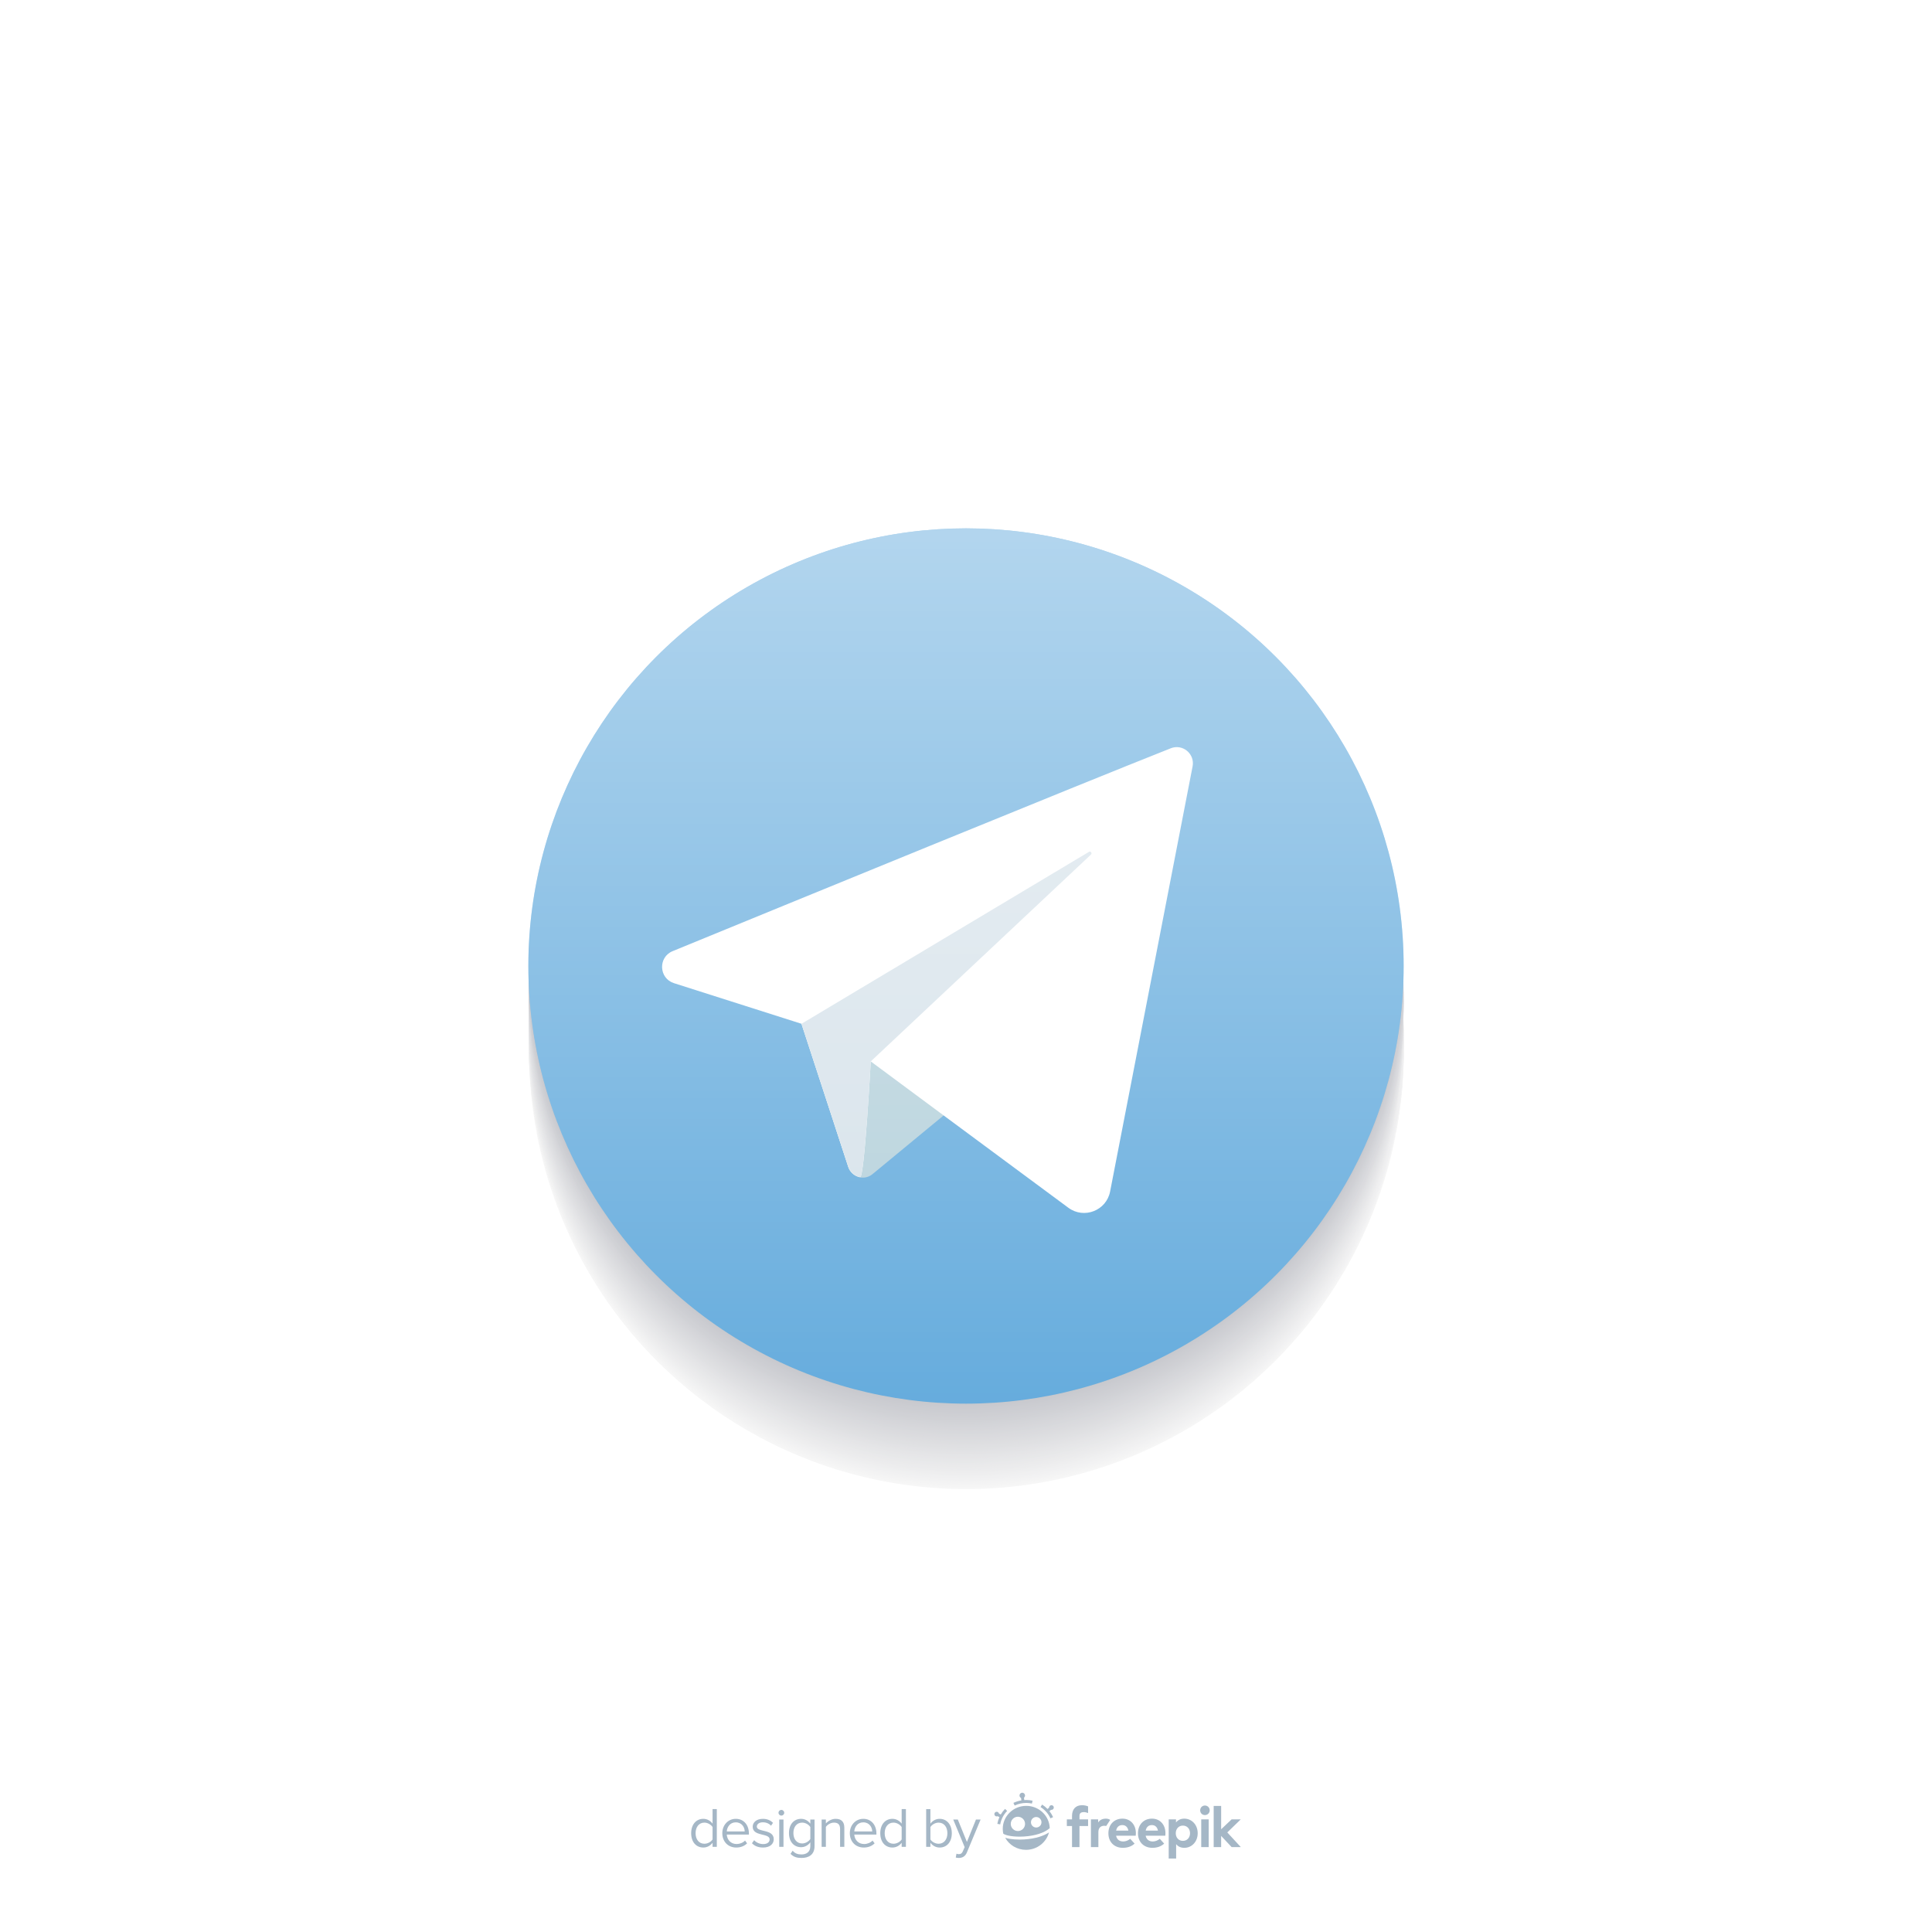<?xml version="1.0" encoding="utf-8"?>
<!-- Generator: Adobe Illustrator 27.5.0, SVG Export Plug-In . SVG Version: 6.00 Build 0)  -->
<svg version="1.1" xmlns="http://www.w3.org/2000/svg" xmlns:xlink="http://www.w3.org/1999/xlink" x="0px" y="0px"
	 viewBox="0 0 500 500" style="enable-background:new 0 0 500 500;" xml:space="preserve">
<g id="BACKGROUND">
	<rect style="fill:#FFFFFF;" width="500" height="500"/>
</g>
<g id="OBJECTS">
	<g>
		
			<ellipse transform="matrix(0.099 -0.995 0.995 0.099 -45.602 494.089)" style="fill:#F6F6F6;" cx="250" cy="272.223" rx="113.084" ry="113.085"/>
		
			<ellipse transform="matrix(0.083 -0.997 0.997 0.083 -41.753 498.639)" style="fill:#F6F6F6;" cx="250" cy="272.001" rx="113.084" ry="113.085"/>
		
			<ellipse transform="matrix(0.104 -0.995 0.995 0.104 -46.276 492.2)" style="fill:#F5F5F5;" cx="250" cy="271.78" rx="113.084" ry="113.085"/>
		
			<ellipse transform="matrix(0.083 -0.997 0.997 0.083 -41.312 498.233)" style="fill:#F5F5F5;" cx="250" cy="271.558" rx="113.084" ry="113.085"/>
		
			<ellipse transform="matrix(0.104 -0.995 0.995 0.104 -45.835 491.803)" style="fill:#F4F4F4;" cx="250" cy="271.337" rx="113.084" ry="113.085"/>
		
			<ellipse transform="matrix(0.099 -0.995 0.995 0.099 -44.5 493.091)" style="fill:#F4F4F4;" cx="250" cy="271.115" rx="113.084" ry="113.085"/>
		
			<ellipse transform="matrix(0.083 -0.997 0.997 0.083 -40.65 497.624)" style="fill:#F3F3F4;" cx="250" cy="270.894" rx="113.084" ry="113.085"/>
		
			<ellipse transform="matrix(0.099 -0.995 0.995 0.099 -44.059 492.692)" style="fill:#F3F3F3;" cx="250" cy="270.673" rx="113.084" ry="113.085"/>
		
			<ellipse transform="matrix(0.083 -0.997 0.997 0.083 -40.208 497.217)" style="fill:#F2F2F3;" cx="250" cy="270.451" rx="113.084" ry="113.085"/>
		
			<ellipse transform="matrix(0.075 -0.997 0.997 0.075 -38.304 499.151)" style="fill:#F2F2F2;" cx="250" cy="270.23" rx="113.084" ry="113.085"/>
		
			<ellipse transform="matrix(0.083 -0.997 0.997 0.083 -39.767 496.811)" style="fill:#F1F1F2;" cx="250" cy="270.008" rx="113.084" ry="113.085"/>
		
			<ellipse transform="matrix(0.083 -0.997 0.997 0.083 -39.546 496.608)" style="fill:#F1F1F2;" cx="250" cy="269.787" rx="113.084" ry="113.085"/>
		
			<ellipse transform="matrix(0.083 -0.997 0.997 0.083 -39.325 496.405)" style="fill:#F0F0F1;" cx="250" cy="269.565" rx="113.084" ry="113.085"/>
		
			<ellipse transform="matrix(0.083 -0.997 0.997 0.083 -39.105 496.202)" style="fill:#F0F0F1;" cx="250" cy="269.344" rx="113.084" ry="113.085"/>
		
			<ellipse transform="matrix(0.075 -0.997 0.997 0.075 -37.2 498.127)" style="fill:#EFF0F0;" cx="250" cy="269.122" rx="113.084" ry="113.085"/>
		
			<ellipse transform="matrix(0.083 -0.997 0.997 0.083 -38.663 495.796)" style="fill:#EFEFF0;" cx="250" cy="268.901" rx="113.084" ry="113.085"/>
		
			<ellipse transform="matrix(0.075 -0.997 0.997 0.075 -36.758 497.718)" style="fill:#EEEFEF;" cx="250" cy="268.679" rx="113.084" ry="113.085"/>
		
			<ellipse transform="matrix(0.059 -0.998 0.998 0.059 -32.674 502.264)" style="fill:#EEEEEF;" cx="250" cy="268.458" rx="113.084" ry="113.085"/>
		
			<ellipse transform="matrix(0.075 -0.997 0.997 0.075 -36.316 497.308)" style="fill:#EEEEEF;" cx="250" cy="268.236" rx="113.084" ry="113.085"/>
		
			<ellipse transform="matrix(0.059 -0.998 0.998 0.059 -32.231 501.847)" style="fill:#EDEDEE;" cx="250" cy="268.015" rx="113.084" ry="113.085"/>
		
			<ellipse transform="matrix(0.075 -0.997 0.997 0.075 -35.875 496.899)" style="fill:#EDEDEE;" cx="250" cy="267.794" rx="113.084" ry="113.085"/>
		
			<ellipse transform="matrix(0.059 -0.998 0.998 0.059 -31.789 501.43)" style="fill:#ECECED;" cx="250" cy="267.572" rx="113.084" ry="113.085"/>
		
			<ellipse transform="matrix(0.059 -0.998 0.998 0.059 -31.568 501.222)" style="fill:#ECECED;" cx="250" cy="267.351" rx="113.084" ry="113.085"/>
		
			<ellipse transform="matrix(0.059 -0.998 0.998 0.059 -31.347 501.013)" style="fill:#EBEBED;" cx="250" cy="267.129" rx="113.084" ry="113.085"/>
		
			<ellipse transform="matrix(0.059 -0.998 0.998 0.059 -31.126 500.805)" style="fill:#EBEBEC;" cx="250" cy="266.908" rx="113.084" ry="113.085"/>
		
			<ellipse transform="matrix(0.048 -0.999 0.999 0.048 -28.472 503.487)" style="fill:#EAEBEC;" cx="250" cy="266.686" rx="113.084" ry="113.085"/>
		
			<ellipse transform="matrix(0.059 -0.998 0.998 0.059 -30.684 500.388)" style="fill:#EAEAEB;" cx="250" cy="266.465" rx="113.084" ry="113.085"/>
		
			<ellipse transform="matrix(0.048 -0.999 0.999 0.048 -28.03 503.066)" style="fill:#E9EAEB;" cx="250" cy="266.243" rx="113.084" ry="113.085"/>
		
			<ellipse transform="matrix(0.059 -0.998 0.998 0.059 -30.242 499.971)" style="fill:#E9E9EB;" cx="250" cy="266.022" rx="113.084" ry="113.085"/>
		
			<ellipse transform="matrix(0.048 -0.999 0.999 0.048 -27.588 502.644)" style="fill:#E8E9EA;" cx="250" cy="265.8" rx="113.084" ry="113.085"/>
		
			<ellipse transform="matrix(0.031 -1 1 0.031 -23.277 507.14)" style="fill:#E8E8EA;" cx="250" cy="265.579" rx="113.084" ry="113.085"/>
		
			<ellipse transform="matrix(0.059 -0.998 0.998 0.059 -29.579 499.346)" style="fill:#E7E8E9;" cx="250" cy="265.358" rx="113.084" ry="113.085"/>
		
			<ellipse transform="matrix(0.031 -1 1 0.031 -22.835 506.711)" style="fill:#E7E7E9;" cx="250" cy="265.136" rx="113.084" ry="113.085"/>
		
			<ellipse transform="matrix(0.031 -1 1 0.031 -22.613 506.496)" style="fill:#E6E7E9;" cx="250" cy="264.915" rx="113.084" ry="113.085"/>
		
			<ellipse transform="matrix(0.048 -0.999 0.999 0.048 -26.482 501.591)" style="fill:#E6E6E8;" cx="250" cy="264.693" rx="113.084" ry="113.085"/>
		
			<ellipse transform="matrix(0.031 -1 1 0.031 -22.171 506.067)" style="fill:#E6E6E8;" cx="250" cy="264.472" rx="113.084" ry="113.085"/>
		
			<ellipse transform="matrix(0.048 -0.999 0.999 0.048 -26.039 501.169)" style="fill:#E5E5E7;" cx="250" cy="264.25" rx="113.084" ry="113.085"/>
		
			<ellipse transform="matrix(0.031 -1 1 0.031 -21.728 505.638)" style="fill:#E5E5E7;" cx="250" cy="264.029" rx="113.084" ry="113.085"/>
		
			<ellipse transform="matrix(0.017 -1 1 0.017 -18.093 509.206)" style="fill:#E4E5E7;" cx="250" cy="263.807" rx="113.084" ry="113.085"/>
		
			<ellipse transform="matrix(0.031 -1 1 0.031 -21.285 505.209)" style="fill:#E4E4E6;" cx="250" cy="263.586" rx="113.084" ry="113.085"/>
		
			<ellipse transform="matrix(0.017 -1 1 0.017 -17.65 508.771)" style="fill:#E3E4E6;" cx="250" cy="263.364" rx="113.084" ry="113.085"/>
		<circle style="fill:#E3E3E5;" cx="250" cy="263.143" r="113.085"/>
		
			<ellipse transform="matrix(0.031 -1 1 0.031 -20.621 504.565)" style="fill:#E2E3E5;" cx="250" cy="262.921" rx="113.084" ry="113.085"/>
		<circle style="fill:#E2E2E5;" cx="250" cy="262.7" r="113.085"/>
		
			<ellipse transform="matrix(0.031 -1 1 0.031 -20.178 504.136)" style="fill:#E1E2E4;" cx="250" cy="262.479" rx="113.084" ry="113.085"/>
		
			<ellipse transform="matrix(0.017 -1 1 0.017 -16.543 507.682)" style="fill:#E1E1E4;" cx="250" cy="262.257" rx="113.084" ry="113.085"/>
		<circle style="fill:#E0E1E3;" cx="250" cy="262.036" r="113.085"/>
		
			<ellipse transform="matrix(0.017 -1 1 0.017 -16.1 507.247)" style="fill:#E0E0E3;" cx="250" cy="261.814" rx="113.084" ry="113.085"/>
		<circle style="fill:#DFE0E2;" cx="250" cy="261.593" r="113.085"/>
		
			<ellipse transform="matrix(0.017 -1 1 0.017 -15.657 506.812)" style="fill:#DFE0E2;" cx="250" cy="261.371" rx="113.084" ry="113.085"/>
		<circle style="fill:#DFDFE2;" cx="250" cy="261.15" r="113.085"/>
		<circle style="fill:#DEDFE1;" cx="250" cy="260.928" r="113.085"/>
		<circle style="fill:#DEDEE1;" cx="250" cy="260.707" r="113.085"/>
		<circle style="fill:#DDDEE0;" cx="250" cy="260.485" r="113.085"/>
		
			<ellipse transform="matrix(1 -0.019 0.019 1 -4.795 4.692)" style="fill:#DDDDE0;" cx="250" cy="260.264" rx="113.085" ry="113.084"/>
		<circle style="fill:#DCDDE0;" cx="250" cy="260.043" r="113.085"/>
		
			<ellipse transform="matrix(1 -0.019 0.019 1 -4.786 4.692)" style="fill:#DCDCDF;" cx="250" cy="259.821" rx="113.085" ry="113.084"/>
		<circle style="fill:#DBDCDF;" cx="250" cy="259.6" r="113.085"/>
		
			<ellipse transform="matrix(1 -0.019 0.019 1 -4.778 4.692)" style="fill:#DBDBDE;" cx="250" cy="259.378" rx="113.085" ry="113.084"/>
		
			<ellipse transform="matrix(0.999 -0.036 0.036 0.999 -9.116 9.114)" style="fill:#DADBDE;" cx="250" cy="259.157" rx="113.085" ry="113.084"/>
		
			<ellipse transform="matrix(1 -0.019 0.019 1 -4.77 4.692)" style="fill:#DADADE;" cx="250" cy="258.935" rx="113.085" ry="113.084"/>
		
			<ellipse transform="matrix(0.999 -0.036 0.036 0.999 -9.1 9.114)" style="fill:#D9DADD;" cx="250" cy="258.714" rx="113.085" ry="113.084"/>
		
			<ellipse transform="matrix(0.999 -0.036 0.036 0.999 -9.092 9.114)" style="fill:#D9DADD;" cx="250" cy="258.492" rx="113.085" ry="113.084"/>
		
			<ellipse transform="matrix(0.999 -0.036 0.036 0.999 -9.084 9.114)" style="fill:#D8D9DC;" cx="250" cy="258.271" rx="113.085" ry="113.084"/>
		
			<ellipse transform="matrix(0.999 -0.036 0.036 0.999 -9.076 9.113)" style="fill:#D8D9DC;" cx="250" cy="258.049" rx="113.085" ry="113.084"/>
		
			<ellipse transform="matrix(1 -0.019 0.019 1 -4.749 4.691)" style="fill:#D7D8DC;" cx="250" cy="257.828" rx="113.085" ry="113.084"/>
		
			<ellipse transform="matrix(0.999 -0.036 0.036 0.999 -9.06 9.113)" style="fill:#D7D8DB;" cx="250" cy="257.606" rx="113.085" ry="113.084"/>
		
			<ellipse transform="matrix(0.998 -0.06 0.06 0.998 -14.981 15.451)" style="fill:#D7D7DB;" cx="250" cy="257.385" rx="113.085" ry="113.084"/>
		
			<ellipse transform="matrix(0.999 -0.036 0.036 0.999 -9.044 9.113)" style="fill:#D6D7DA;" cx="250" cy="257.164" rx="113.085" ry="113.084"/>
		
			<ellipse transform="matrix(0.998 -0.06 0.06 0.998 -14.954 15.45)" style="fill:#D6D6DA;" cx="250" cy="256.942" rx="113.085" ry="113.084"/>
		
			<ellipse transform="matrix(0.997 -0.077 0.077 0.997 -18.926 19.899)" style="fill:#D5D6DA;" cx="250" cy="256.721" rx="113.085" ry="113.084"/>
		
			<ellipse transform="matrix(0.999 -0.036 0.036 0.999 -9.02 9.112)" style="fill:#D5D5D9;" cx="250" cy="256.499" rx="113.085" ry="113.084"/>
		
			<ellipse transform="matrix(0.997 -0.077 0.077 0.997 -18.892 19.898)" style="fill:#D4D5D9;" cx="250" cy="256.278" rx="113.085" ry="113.084"/>
		
			<ellipse transform="matrix(0.999 -0.036 0.036 0.999 -9.005 9.112)" style="fill:#D4D5D8;" cx="250" cy="256.056" rx="113.085" ry="113.084"/>
		
			<ellipse transform="matrix(0.998 -0.06 0.06 0.998 -14.888 15.448)" style="fill:#D3D4D8;" cx="250" cy="255.835" rx="113.085" ry="113.084"/>
		
			<ellipse transform="matrix(0.997 -0.077 0.077 0.997 -18.841 19.896)" style="fill:#D3D4D8;" cx="250" cy="255.613" rx="113.085" ry="113.084"/>
		
			<ellipse transform="matrix(0.998 -0.06 0.06 0.998 -14.861 15.447)" style="fill:#D2D3D7;" cx="250" cy="255.392" rx="113.085" ry="113.084"/>
		
			<ellipse transform="matrix(0.997 -0.077 0.077 0.997 -18.807 19.895)" style="fill:#D2D3D7;" cx="250" cy="255.17" rx="113.085" ry="113.084"/>
		
			<ellipse transform="matrix(0.994 -0.107 0.107 0.994 -25.922 28.309)" style="fill:#D1D2D6;" cx="250" cy="254.949" rx="113.085" ry="113.084"/>
		
			<ellipse transform="matrix(0.997 -0.077 0.077 0.997 -18.773 19.894)" style="fill:#D1D2D6;" cx="250" cy="254.727" rx="113.085" ry="113.084"/>
		
			<ellipse transform="matrix(0.994 -0.107 0.107 0.994 -25.875 28.306)" style="fill:#D0D1D5;" cx="250" cy="254.506" rx="113.085" ry="113.084"/>
		
			<ellipse transform="matrix(0.997 -0.077 0.077 0.997 -18.739 19.892)" style="fill:#D0D1D5;" cx="250" cy="254.285" rx="113.085" ry="113.084"/>
		
			<ellipse transform="matrix(0.997 -0.077 0.077 0.997 -18.723 19.892)" style="fill:#CFD0D5;" cx="250" cy="254.063" rx="113.085" ry="113.084"/>
		
			<ellipse transform="matrix(0.992 -0.123 0.123 0.992 -29.267 32.605)" style="fill:#CFD0D4;" cx="250" cy="253.842" rx="113.085" ry="113.084"/>
		
			<ellipse transform="matrix(0.997 -0.077 0.077 0.997 -18.689 19.89)" style="fill:#CFCFD4;" cx="250" cy="253.62" rx="113.085" ry="113.084"/>
		
			<ellipse transform="matrix(0.994 -0.107 0.107 0.994 -25.756 28.3)" style="fill:#CECFD3;" cx="250" cy="253.399" rx="113.085" ry="113.084"/>
		
			<ellipse transform="matrix(0.992 -0.123 0.123 0.992 -29.185 32.6)" style="fill:#CECFD3;" cx="250" cy="253.177" rx="113.085" ry="113.084"/>
		
			<ellipse transform="matrix(0.994 -0.107 0.107 0.994 -25.708 28.297)" style="fill:#CDCED3;" cx="250" cy="252.956" rx="113.085" ry="113.084"/>
		
			<ellipse transform="matrix(0.992 -0.123 0.123 0.992 -29.131 32.597)" style="fill:#CDCED2;" cx="250" cy="252.734" rx="113.085" ry="113.084"/>
		
			<ellipse transform="matrix(0.994 -0.107 0.107 0.994 -25.661 28.295)" style="fill:#CCCDD2;" cx="250" cy="252.513" rx="113.085" ry="113.084"/>
		
			<ellipse transform="matrix(0.992 -0.123 0.123 0.992 -29.077 32.593)" style="fill:#CCCDD1;" cx="250" cy="252.291" rx="113.085" ry="113.084"/>
		
			<ellipse transform="matrix(0.992 -0.123 0.123 0.992 -29.049 32.592)" style="fill:#CBCCD1;" cx="250" cy="252.07" rx="113.085" ry="113.084"/>
		
			<ellipse transform="matrix(0.992 -0.123 0.123 0.992 -29.022 32.59)" style="fill:#CBCCD1;" cx="250" cy="251.849" rx="113.085" ry="113.084"/>
		
			<ellipse transform="matrix(0.992 -0.123 0.123 0.992 -28.995 32.588)" style="fill:#CACBD0;" cx="250" cy="251.627" rx="113.085" ry="113.084"/>
		
			<ellipse transform="matrix(0.994 -0.107 0.107 0.994 -25.542 28.288)" style="fill:#CACBD0;" cx="250" cy="251.406" rx="113.085" ry="113.084"/>
		
			<ellipse transform="matrix(0.992 -0.123 0.123 0.992 -28.941 32.585)" style="fill:#C9CACF;" cx="250" cy="251.184" rx="113.085" ry="113.084"/>
		
			<ellipse transform="matrix(0.987 -0.161 0.161 0.987 -37.142 43.522)" style="fill:#C9CACF;" cx="250" cy="250.963" rx="113.085" ry="113.084"/>
		
			<ellipse transform="matrix(0.992 -0.123 0.123 0.992 -28.886 32.582)" style="fill:#C8CACF;" cx="250" cy="250.741" rx="113.085" ry="113.084"/>
		
			<ellipse transform="matrix(0.987 -0.161 0.161 0.987 -37.071 43.516)" style="fill:#C8C9CE;" cx="250" cy="250.52" rx="113.085" ry="113.084"/>
		
			<ellipse transform="matrix(0.985 -0.174 0.174 0.985 -39.806 47.415)" style="fill:#C7C9CE;" cx="250" cy="250.298" rx="113.085" ry="113.084"/>
		
			<ellipse transform="matrix(0.987 -0.161 0.161 0.987 -37 43.511)" style="fill:#C7C8CD;" cx="250" cy="250.077" rx="113.085" ry="113.084"/>
		
			<ellipse transform="matrix(0.985 -0.174 0.174 0.985 -39.729 47.408)" style="fill:#B8B8B8;" cx="250" cy="249.855" rx="113.085" ry="113.084"/>
	</g>
	<g>
		<g>
			<circle style="fill:#66ACDD;" cx="250" cy="250" r="113.262"/>
			<g>
				<path style="fill:#B5D1DB;" d="M207.424,264.957l12.129,37.1c0.862,2.637,4.108,3.578,6.247,1.812l36.224-29.903
					c0,0-38.493-15.015-38.493-14.196C223.531,260.589,207.424,264.957,207.424,264.957z"/>
				<path style="fill:#FFFFFF;" d="M302.997,193.652c-23.656,9.357-100.013,40.646-128.913,52.501
					c-3.816,1.565-3.587,7.039,0.342,8.291l32.997,10.511l12.091,36.982c0.486,1.487,1.714,2.446,3.084,2.704
					c1.112,0.209,2.753-29.949,2.753-29.949s34.688,25.725,51.142,37.875c4.054,2.993,9.842,0.742,10.802-4.204
					c4.901-25.261,17.157-88.425,21.346-110.018C309.272,195.099,306.073,192.436,302.997,193.652z"/>
				<path style="fill:#D6E2EA;" d="M222.598,304.643c1.112,0.209,2.752-29.949,2.752-29.949l56.988-53.529
					c0.385-0.362-0.075-0.972-0.529-0.701l-74.387,44.493l12.091,36.982C220,303.426,221.228,304.385,222.598,304.643z"/>
			</g>
		</g>
		
			<linearGradient id="SVGID_1_" gradientUnits="userSpaceOnUse" x1="756.144" y1="869.404" x2="982.668" y2="869.404" gradientTransform="matrix(0 1 -1 0 1119.404 -619.406)">
			<stop  offset="0" style="stop-color:#FFFFFF"/>
			<stop  offset="0.261" style="stop-color:#FFFFFF;stop-opacity:0.739"/>
			<stop  offset="1" style="stop-color:#FFFFFF;stop-opacity:0"/>
		</linearGradient>
		<circle style="opacity:0.5;fill:url(#SVGID_1_);" cx="250" cy="250" r="113.262"/>
	</g>
</g>
<g id="DESIGNED_BY_FREEPIK_1_">
	<g>
		<g id="XMLID_29_">
			<g id="XMLID_48_">
				<path id="XMLID_56_" style="fill:#A5B7C6;" d="M260.104,468.141c-0.432,0.443-0.803,0.931-1.108,1.453l-0.465-0.241
					c-0.067-0.298-0.349-0.503-0.659-0.466c-0.331,0.039-0.568,0.339-0.529,0.67c0.039,0.331,0.339,0.568,0.67,0.529
					c0.066-0.008,0.127-0.026,0.184-0.052l0.451,0.234c-0.251,0.554-0.433,1.139-0.539,1.744l0.747,0.132
					c0.23-1.306,0.85-2.507,1.792-3.473L260.104,468.141z"/>
				<path id="XMLID_55_" style="fill:#A5B7C6;" d="M265.592,465.839c-0.171,0-0.341,0.006-0.51,0.017l-0.074-0.626
					c0.188-0.149,0.296-0.389,0.266-0.645c-0.046-0.393-0.402-0.674-0.795-0.628c-0.393,0.046-0.674,0.402-0.628,0.795
					c0.03,0.254,0.189,0.461,0.404,0.564l0.074,0.624c-0.714,0.116-1.403,0.332-2.06,0.646l0.327,0.684
					c0.934-0.447,1.942-0.673,2.995-0.673c0.496,0,0.993,0.053,1.475,0.158l0.161-0.741
					C266.692,465.897,266.142,465.839,265.592,465.839z"/>
				<path id="XMLID_54_" style="fill:#A5B7C6;" d="M272.194,468.386c0.331-0.04,0.566-0.341,0.526-0.672
					c-0.04-0.331-0.341-0.566-0.672-0.526c-0.309,0.038-0.535,0.304-0.53,0.609l-0.416,0.363c-0.418-0.43-0.889-0.813-1.408-1.139
					l-0.404,0.641c1.134,0.715,2.021,1.726,2.563,2.925l0.69-0.313c-0.251-0.554-0.567-1.072-0.942-1.545l0.402-0.351
					C272.065,468.391,272.129,468.394,272.194,468.386z"/>
				<path id="XMLID_53_" style="fill:#A5B7C6;" d="M265.044,476.047c-0.386,0.023-0.775,0.035-1.157,0.035
					c-0.88,0-1.733-0.061-2.478-0.179c-0.39-0.062-0.846-0.155-1.27-0.292c1.046,1.861,3.069,3.125,5.388,3.125
					c2.855,0,5.262-1.916,5.95-4.504c-0.682,0.449-1.505,0.825-2.459,1.123C267.839,475.722,266.463,475.962,265.044,476.047z"/>
				<path id="XMLID_49_" style="fill:#A5B7C6;" d="M265.592,467.355c-3.352,0-6.08,2.666-6.08,5.943
					c0,0.426,0.046,0.849,0.137,1.261c0.673,0.483,2.706,0.89,5.348,0.731c2.879-0.173,5.297-0.957,6.672-2.159
					c-0.006-0.195-0.021-0.39-0.045-0.582C271.244,469.588,268.65,467.355,265.592,467.355z M263.432,473.87
					c-1.02,0-1.85-0.83-1.85-1.85c0-1.02,0.83-1.85,1.85-1.85c1.02,0,1.85,0.83,1.85,1.85
					C265.282,473.04,264.452,473.87,263.432,473.87z M268.17,472.961c-0.75,0-1.36-0.61-1.36-1.36s0.61-1.361,1.36-1.361
					c0.75,0,1.361,0.61,1.361,1.361S268.92,472.961,268.17,472.961z"/>
			</g>
			<path id="XMLID_46_" style="fill:#A5B7C6;" d="M281.595,469.222c-0.295-0.116-0.805-0.309-1.382-0.237
				c-0.551,0.069-0.844,0.341-0.844,1.007v0.866h2.228v1.717h-2.228v5.455h-1.932v-5.455h-1.34v-1.717h1.34v-0.888
				c0-1.68,0.896-2.783,2.568-2.783c0.643,0,1.157,0.122,1.59,0.308L281.595,469.222z"/>
			<path id="XMLID_44_" style="fill:#A5B7C6;" d="M286.298,472.554c-0.177-0.03-0.358-0.046-0.526-0.046
				c-0.896,0-1.51,0.548-1.51,1.613v3.908h-1.932v-7.172h1.873v0.785c0.451-0.673,1.14-0.977,2.021-0.977
				c0.414,0,0.848,0.128,1.094,0.337L286.298,472.554z"/>
			<path id="XMLID_41_" style="fill:#A5B7C6;" d="M293.965,474.432c0,0.222-0.015,0.489-0.037,0.651h-5.085
				c0.207,1.036,0.933,1.488,1.843,1.488c0.622,0,1.295-0.252,1.813-0.688l1.133,1.243c-0.814,0.748-1.85,1.088-3.057,1.088
				c-2.198,0-3.723-1.495-3.723-3.753c0-2.258,1.48-3.797,3.627-3.797C292.544,470.665,293.958,472.197,293.965,474.432z
				 M288.851,473.766h3.175c-0.177-0.918-0.733-1.436-1.562-1.436C289.554,472.33,289.021,472.878,288.851,473.766z"/>
			<path id="XMLID_38_" style="fill:#A5B7C6;" d="M301.618,474.432c0,0.222-0.015,0.489-0.037,0.651h-5.085
				c0.207,1.036,0.933,1.488,1.843,1.488c0.622,0,1.295-0.252,1.814-0.688l1.132,1.243c-0.814,0.748-1.85,1.088-3.057,1.088
				c-2.198,0-3.723-1.495-3.723-3.753c0-2.258,1.48-3.797,3.627-3.797C300.197,470.665,301.611,472.197,301.618,474.432z
				 M296.504,473.766h3.175c-0.178-0.918-0.733-1.436-1.562-1.436C297.207,472.33,296.674,472.878,296.504,473.766z"/>
			<path id="XMLID_35_" style="fill:#A5B7C6;" d="M309.964,474.44c0,2.154-1.495,3.775-3.471,3.775
				c-0.962,0-1.643-0.378-2.109-0.933v3.708h-1.924v-10.133h1.887v0.792c0.466-0.585,1.155-0.984,2.139-0.984
				C308.469,470.665,309.964,472.286,309.964,474.44z M304.287,474.44c0,1.132,0.748,1.976,1.843,1.976
				c1.14,0,1.85-0.881,1.85-1.976c0-1.095-0.71-1.976-1.85-1.976C305.035,472.463,304.287,473.307,304.287,474.44z"/>
			<path id="XMLID_32_" style="fill:#A5B7C6;" d="M313.068,468.511c0,0.696-0.54,1.229-1.236,1.229
				c-0.696,0-1.229-0.533-1.229-1.229c0-0.696,0.533-1.243,1.229-1.243C312.527,467.267,313.068,467.815,313.068,468.511z
				 M312.809,478.029h-1.932v-7.172h1.932V478.029z"/>
			<path id="XMLID_30_" style="fill:#A5B7C6;" d="M316.032,473.411l2.701-2.554h2.368l-3.479,3.375l3.501,3.797h-2.376l-2.716-2.901
				v2.901H314.1v-10.658h1.932V473.411z"/>
		</g>
		<g>
			<path style="fill:#A5B7C6;" d="M184.412,477.964v-1.055c-0.527,0.718-1.391,1.23-2.387,1.23c-1.846,0-3.149-1.406-3.149-3.706
				c0-2.256,1.289-3.721,3.149-3.721c0.952,0,1.816,0.469,2.387,1.245v-3.765h1.099v9.77H184.412z M184.412,476.045v-3.208
				c-0.395-0.615-1.245-1.143-2.124-1.143c-1.421,0-2.27,1.172-2.27,2.739c0,1.567,0.85,2.724,2.27,2.724
				C183.168,477.159,184.017,476.661,184.412,476.045z"/>
			<path style="fill:#A5B7C6;" d="M186.932,474.419c0-2.051,1.465-3.706,3.486-3.706c2.139,0,3.398,1.67,3.398,3.794v0.279h-5.727
				c0.088,1.333,1.025,2.446,2.549,2.446c0.805,0,1.626-0.322,2.182-0.894l0.527,0.718c-0.703,0.703-1.655,1.084-2.812,1.084
				C188.44,478.14,186.932,476.631,186.932,474.419z M190.403,471.622c-1.509,0-2.256,1.274-2.314,2.358h4.643
				C192.718,472.925,192.015,471.622,190.403,471.622z"/>
			<path style="fill:#A5B7C6;" d="M194.607,477.027l0.571-0.791c0.469,0.542,1.362,1.011,2.329,1.011c1.084,0,1.67-0.513,1.67-1.216
				c0-1.714-4.38-0.659-4.38-3.281c0-1.098,0.952-2.036,2.636-2.036c1.201,0,2.051,0.454,2.622,1.026l-0.513,0.762
				c-0.424-0.513-1.201-0.894-2.109-0.894c-0.967,0-1.567,0.483-1.567,1.113c0,1.552,4.38,0.527,4.38,3.281
				c0,1.187-0.952,2.138-2.783,2.138C196.306,478.14,195.325,477.788,194.607,477.027z"/>
			<path style="fill:#A5B7C6;" d="M201.477,469.146c0-0.41,0.337-0.747,0.732-0.747c0.41,0,0.747,0.337,0.747,0.747
				c0,0.41-0.337,0.732-0.747,0.732C201.814,469.878,201.477,469.556,201.477,469.146z M201.667,477.964v-7.075h1.099v7.075H201.667
				z"/>
			<path style="fill:#A5B7C6;" d="M204.582,479.78l0.556-0.82c0.586,0.703,1.289,0.967,2.3,0.967c1.172,0,2.27-0.571,2.27-2.124
				v-1.011c-0.513,0.718-1.377,1.26-2.373,1.26c-1.845,0-3.149-1.377-3.149-3.662c0-2.27,1.289-3.677,3.149-3.677
				c0.952,0,1.802,0.469,2.373,1.245v-1.069h1.098v6.87c0,2.344-1.641,3.076-3.369,3.076
				C206.237,480.835,205.417,480.601,204.582,479.78z M209.709,475.928v-3.091c-0.381-0.615-1.23-1.143-2.109-1.143
				c-1.421,0-2.27,1.128-2.27,2.695c0,1.553,0.849,2.695,2.27,2.695C208.478,477.085,209.328,476.543,209.709,475.928z"/>
			<path style="fill:#A5B7C6;" d="M217.413,477.964v-4.629c0-1.245-0.63-1.641-1.582-1.641c-0.865,0-1.685,0.527-2.095,1.099v5.17
				h-1.099v-7.075h1.099v1.025c0.498-0.586,1.464-1.201,2.519-1.201c1.48,0,2.256,0.747,2.256,2.285v4.966H217.413z"/>
			<path style="fill:#A5B7C6;" d="M219.932,474.419c0-2.051,1.465-3.706,3.486-3.706c2.139,0,3.398,1.67,3.398,3.794v0.279h-5.727
				c0.088,1.333,1.025,2.446,2.549,2.446c0.806,0,1.626-0.322,2.183-0.894l0.527,0.718c-0.703,0.703-1.655,1.084-2.812,1.084
				C221.441,478.14,219.932,476.631,219.932,474.419z M223.404,471.622c-1.509,0-2.256,1.274-2.314,2.358h4.643
				C225.718,472.925,225.015,471.622,223.404,471.622z"/>
			<path style="fill:#A5B7C6;" d="M233.35,477.964v-1.055c-0.527,0.718-1.392,1.23-2.388,1.23c-1.846,0-3.149-1.406-3.149-3.706
				c0-2.256,1.289-3.721,3.149-3.721c0.952,0,1.817,0.469,2.388,1.245v-3.765h1.098v9.77H233.35z M233.35,476.045v-3.208
				c-0.396-0.615-1.245-1.143-2.124-1.143c-1.421,0-2.27,1.172-2.27,2.739c0,1.567,0.849,2.724,2.27,2.724
				C232.105,477.159,232.954,476.661,233.35,476.045z"/>
			<path style="fill:#A5B7C6;" d="M239.692,477.964v-9.77h1.098v3.765c0.572-0.776,1.421-1.245,2.388-1.245
				c1.845,0,3.149,1.465,3.149,3.721c0,2.299-1.304,3.706-3.149,3.706c-0.996,0-1.86-0.513-2.388-1.23v1.055H239.692z
				 M242.9,477.159c1.436,0,2.285-1.157,2.285-2.724c0-1.568-0.85-2.739-2.285-2.739c-0.864,0-1.728,0.527-2.109,1.143v3.208
				C241.171,476.661,242.036,477.159,242.9,477.159z"/>
			<path style="fill:#A5B7C6;" d="M247.528,479.737c0.161,0.073,0.425,0.117,0.601,0.117c0.483,0,0.805-0.161,1.055-0.747
				l0.469-1.069l-2.959-7.148h1.187l2.358,5.8l2.344-5.8h1.201l-3.545,8.51c-0.425,1.025-1.143,1.421-2.08,1.435
				c-0.234,0-0.601-0.044-0.805-0.103L247.528,479.737z"/>
		</g>
	</g>
</g>
</svg>
